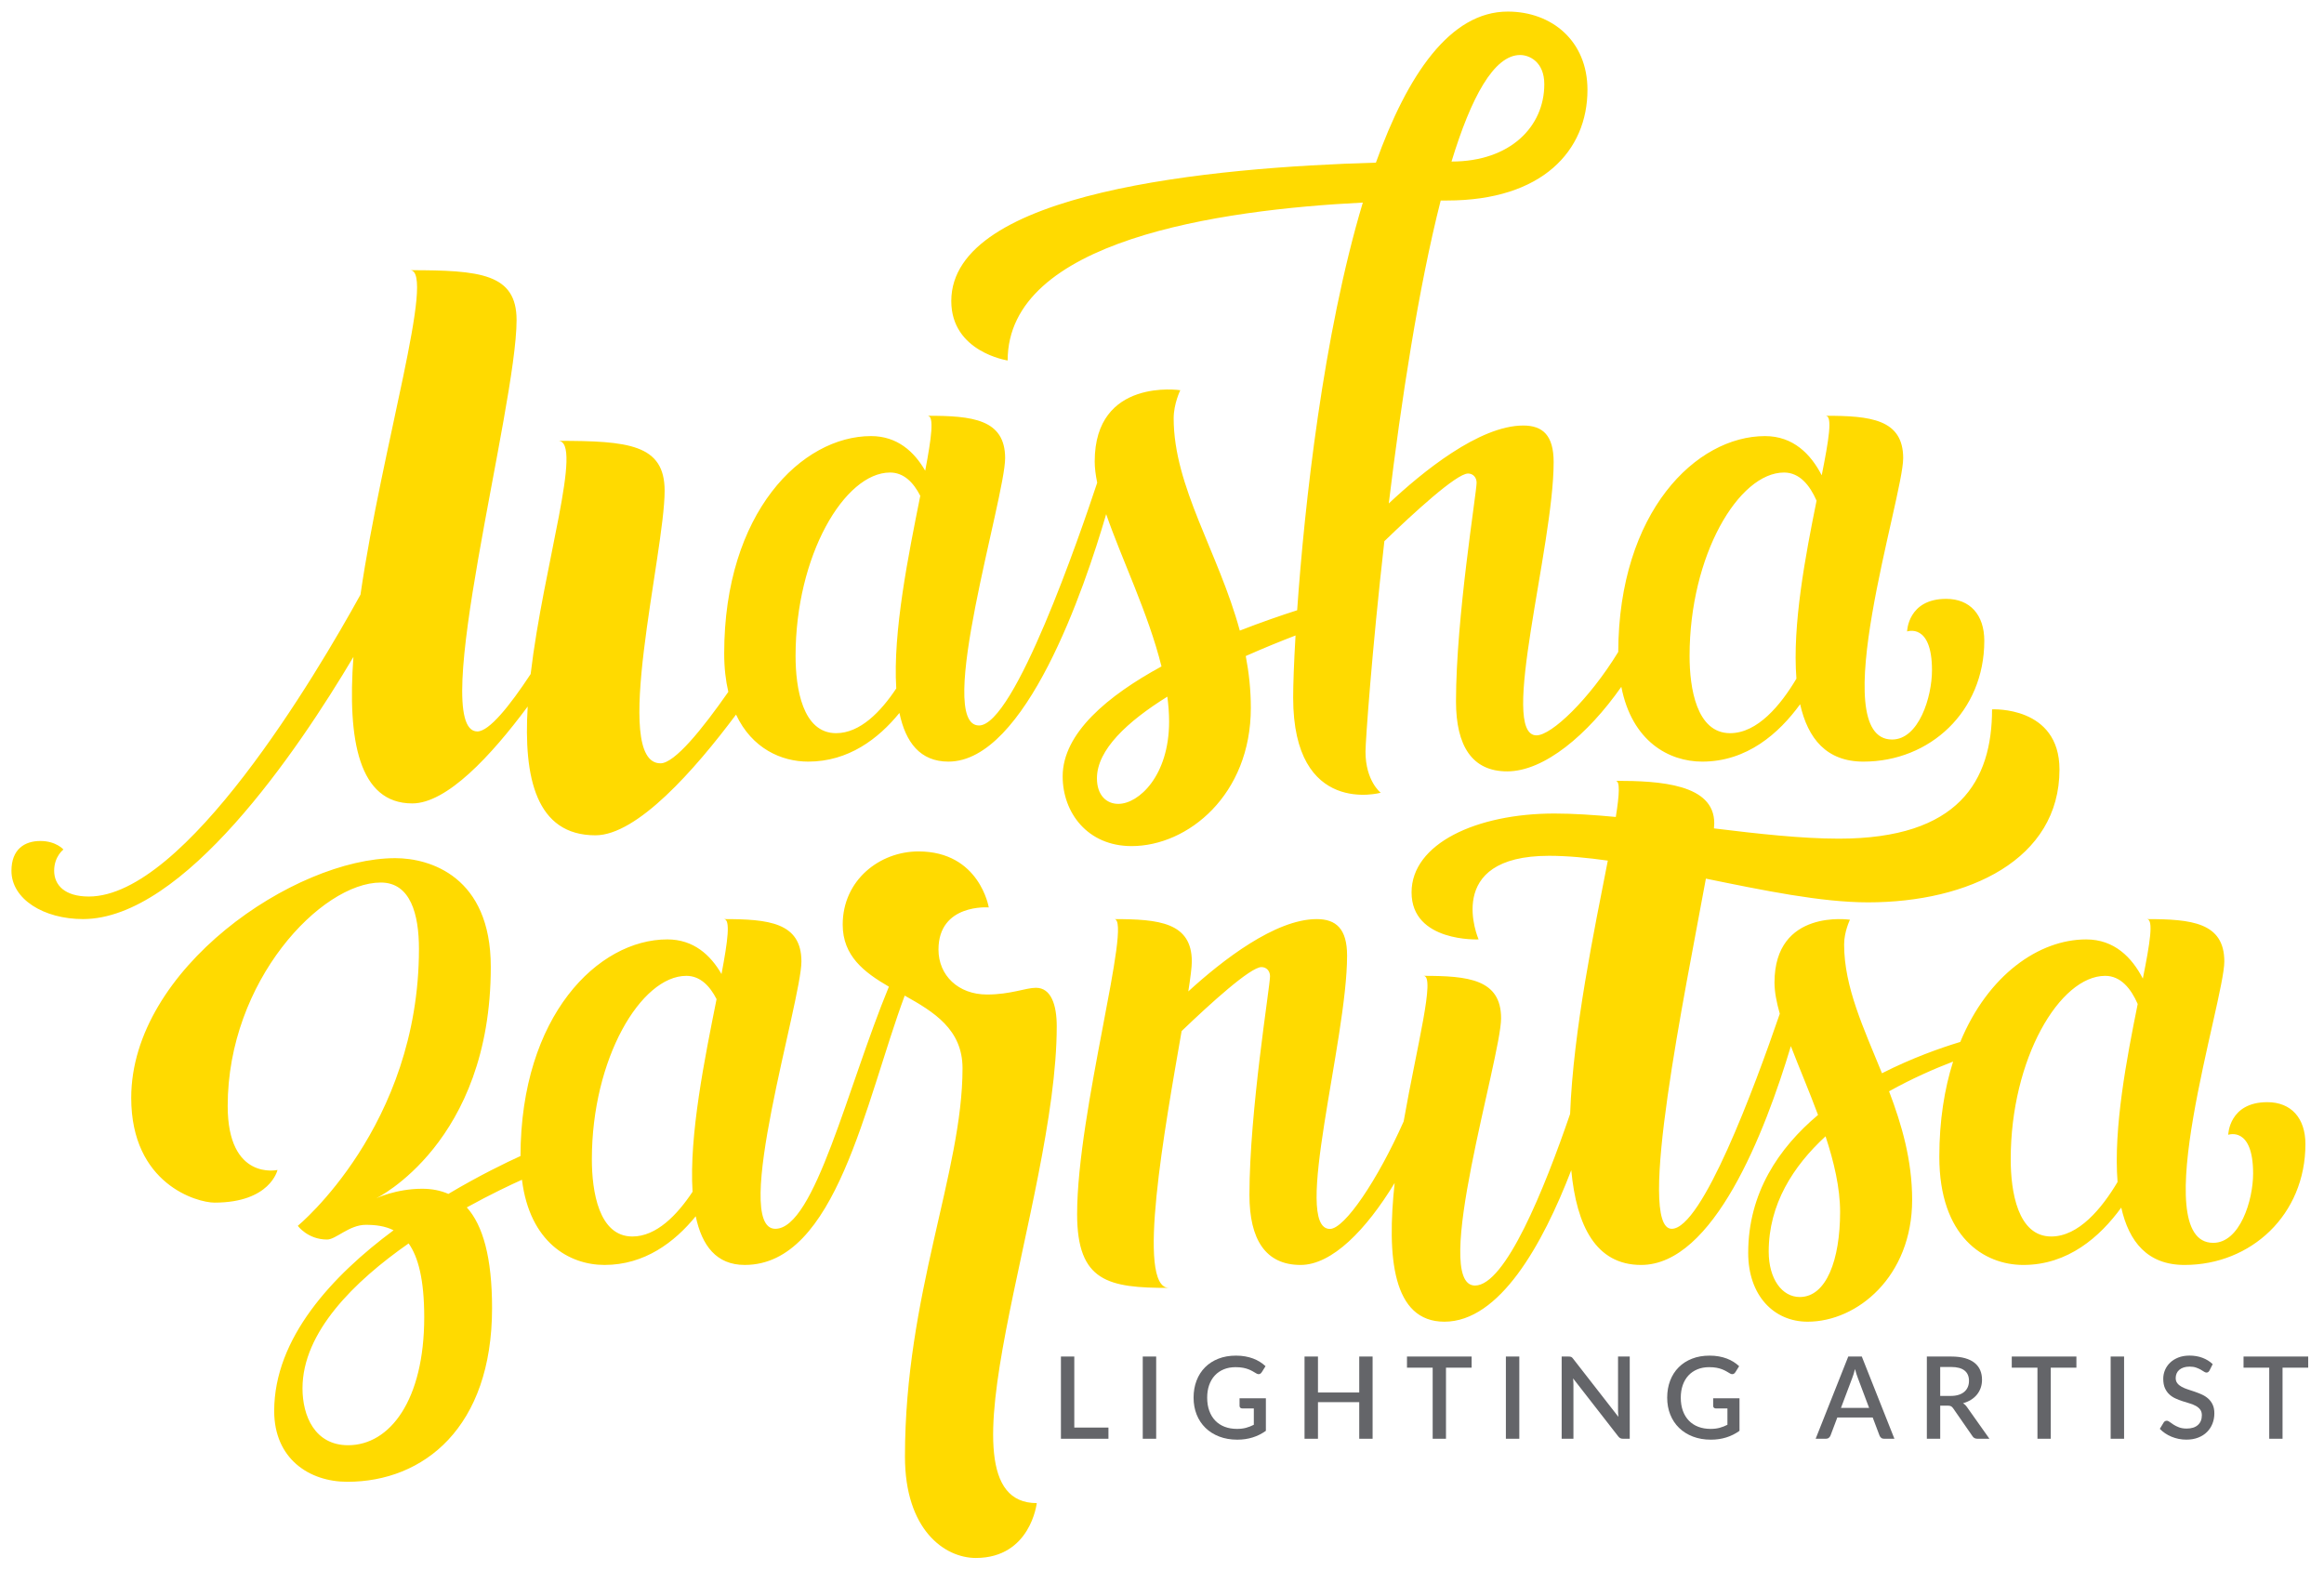 <svg xmlns="http://www.w3.org/2000/svg" version="1.1" x="0px" y="0px" width="355.333px" height="240px" viewBox="0 0 355.333 240" xml:space="preserve">
    <style>.s0{fill:#646569;}.s1{clip-path:url(#SVGID_2_);fill:#646569;}.s2{clip-path:url(#SVGID_2_);fill:#FFDA00;}</style>
    <polygon points="169.478 218.284 169.478 219.995 162.213 219.995 162.213 207.421 164.256 207.421 164.256 218.284 " fill="#646569"/>
    <rect x="174.724" y="207.421" width="2.052" height="12.573" fill="#646569"/>
    <defs>
        <rect x="-218.667" y="-186.003" width="792" height="612"/>
    </defs>
    <path d="M193.549 213.804v4.978c-1.251 0.901-2.707 1.353-4.365 1.353 -1.019 0-1.939-0.159-2.764-0.476 -0.823-0.317-1.526-0.761-2.107-1.327 -0.583-0.568-1.031-1.244-1.346-2.03 -0.313-0.786-0.472-1.65-0.472-2.593 0-0.949 0.152-1.818 0.454-2.606 0.303-0.789 0.737-1.467 1.302-2.035 0.564-0.566 1.245-1.007 2.042-1.317 0.798-0.313 1.694-0.467 2.689-0.467 0.508 0 0.977 0.038 1.41 0.117 0.434 0.078 0.838 0.188 1.21 0.327 0.373 0.141 0.716 0.31 1.03 0.507s0.603 0.419 0.864 0.663l-0.585 0.935c-0.094 0.146-0.213 0.235-0.358 0.271s-0.303 0-0.472-0.104c-0.168-0.1-0.348-0.204-0.537-0.314 -0.188-0.11-0.405-0.214-0.649-0.31 -0.245-0.097-0.527-0.175-0.848-0.236 -0.32-0.061-0.697-0.092-1.136-0.092 -0.663 0-1.261 0.108-1.794 0.328 -0.532 0.218-0.988 0.528-1.366 0.934s-0.669 0.896-0.873 1.471c-0.204 0.577-0.305 1.221-0.305 1.931 0 0.751 0.108 1.422 0.323 2.012 0.214 0.591 0.52 1.092 0.916 1.502 0.396 0.41 0.874 0.724 1.436 0.939 0.563 0.215 1.19 0.322 1.882 0.322 0.519 0 0.98-0.056 1.385-0.166 0.403-0.11 0.802-0.265 1.19-0.463v-2.497h-1.754c-0.134 0-0.239-0.035-0.314-0.108s-0.113-0.167-0.113-0.284v-1.161H193.549z" class="s1"/>
    <polygon points="209.867 207.421 209.867 219.995 207.824 219.995 207.824 214.398 201.513 214.398 201.513 219.995 199.46 219.995 199.46 207.421 201.513 207.421 201.513 212.922 207.824 212.922 207.824 207.421 " class="s1"/>
    <polygon points="225.007 209.125 221.087 209.125 221.087 219.994 219.052 219.994 219.052 209.125 215.124 209.125 215.124 207.421 225.007 207.421 " class="s1"/>
    <rect x="230.245" y="207.421" width="2.053" height="12.573" class="s1"/>
    <path d="M249.183 207.421v12.573h-1.038c-0.157 0-0.292-0.027-0.403-0.083 -0.109-0.055-0.215-0.147-0.313-0.275l-6.906-8.871c0.019 0.17 0.03 0.337 0.039 0.503s0.013 0.318 0.013 0.459v8.268h-1.799v-12.573h1.066c0.088 0 0.161 0.004 0.222 0.014 0.062 0.009 0.119 0.024 0.171 0.048 0.053 0.023 0.102 0.058 0.148 0.104s0.096 0.105 0.148 0.175l6.914 8.879c-0.017-0.18-0.029-0.357-0.038-0.531 -0.009-0.175-0.014-0.338-0.014-0.489v-8.199H249.183zM265.964 213.804v4.978c-1.252 0.901-2.707 1.353-4.366 1.353 -1.018 0-1.939-0.159-2.763-0.476 -0.824-0.317-1.527-0.761-2.108-1.327 -0.583-0.568-1.031-1.244-1.346-2.03s-0.472-1.65-0.472-2.593c0-0.949 0.152-1.818 0.454-2.606 0.304-0.789 0.736-1.467 1.302-2.035 0.563-0.566 1.245-1.007 2.043-1.317 0.797-0.313 1.693-0.467 2.688-0.467 0.507 0 0.978 0.038 1.41 0.117 0.434 0.078 0.837 0.188 1.209 0.327 0.373 0.141 0.717 0.31 1.031 0.507s0.603 0.419 0.863 0.663l-0.584 0.935c-0.094 0.146-0.213 0.235-0.357 0.271 -0.146 0.035-0.303 0-0.472-0.104 -0.17-0.1-0.349-0.204-0.537-0.314 -0.19-0.11-0.406-0.214-0.651-0.31 -0.244-0.097-0.527-0.175-0.846-0.236 -0.321-0.061-0.698-0.092-1.137-0.092 -0.662 0-1.261 0.108-1.794 0.328 -0.531 0.218-0.987 0.528-1.365 0.934 -0.379 0.405-0.669 0.896-0.873 1.471 -0.204 0.577-0.307 1.221-0.307 1.931 0 0.751 0.108 1.422 0.323 2.012 0.215 0.591 0.521 1.092 0.917 1.502 0.396 0.41 0.874 0.724 1.437 0.939 0.562 0.215 1.189 0.322 1.882 0.322 0.518 0 0.979-0.056 1.383-0.166 0.405-0.11 0.803-0.265 1.191-0.463v-2.497h-1.754c-0.134 0-0.238-0.035-0.313-0.108 -0.077-0.073-0.114-0.167-0.114-0.284v-1.161H265.964zM289.65 219.995h-1.58c-0.181 0-0.326-0.045-0.436-0.136 -0.112-0.09-0.196-0.202-0.254-0.336l-1.048-2.776h-5.413l-1.048 2.776c-0.048 0.117-0.129 0.224-0.244 0.323 -0.117 0.099-0.263 0.148-0.437 0.148h-1.581l4.986-12.573h2.069L289.65 219.995zM285.782 215.28l-1.729-4.593c-0.141-0.355-0.282-0.807-0.428-1.354 -0.063 0.274-0.134 0.525-0.209 0.755 -0.075 0.23-0.146 0.433-0.21 0.607l-1.729 4.584H285.782zM304.178 219.995h-1.825c-0.359 0-0.621-0.14-0.784-0.42l-2.935-4.233c-0.099-0.146-0.206-0.251-0.323-0.314 -0.116-0.064-0.29-0.097-0.523-0.097h-1.135v5.064h-2.043v-12.573h3.701c0.827 0 1.538 0.085 2.136 0.254 0.596 0.169 1.087 0.409 1.471 0.72 0.384 0.313 0.668 0.686 0.851 1.122 0.185 0.438 0.276 0.923 0.276 1.458 0 0.438-0.066 0.844-0.197 1.223s-0.319 0.722-0.566 1.03c-0.248 0.309-0.553 0.576-0.913 0.803 -0.361 0.228-0.771 0.405-1.231 0.532 0.25 0.152 0.466 0.364 0.646 0.639L304.178 219.995zM298.259 213.446c0.466 0 0.873-0.057 1.223-0.17s0.64-0.271 0.873-0.476c0.232-0.204 0.406-0.447 0.523-0.729 0.117-0.281 0.175-0.595 0.175-0.938 0-0.687-0.227-1.211-0.681-1.571 -0.454-0.361-1.141-0.542-2.062-0.542h-1.658v4.427H298.259z" class="s1"/>
    <polygon points="317.476 209.125 313.556 209.125 313.556 219.994 311.521 219.994 311.521 209.125 307.593 209.125 307.593 207.421 317.476 207.421 " class="s1"/>
    <rect x="322.713" y="207.421" width="2.053" height="12.573" class="s1"/>
    <path d="M337.819 209.57c-0.064 0.104-0.131 0.182-0.2 0.231 -0.07 0.049-0.157 0.073-0.263 0.073 -0.11 0-0.233-0.046-0.371-0.139 -0.137-0.093-0.306-0.197-0.507-0.31 -0.2-0.114-0.438-0.22-0.711-0.315s-0.599-0.145-0.978-0.145c-0.35 0-0.656 0.045-0.921 0.132 -0.266 0.087-0.487 0.21-0.668 0.366 -0.182 0.157-0.316 0.343-0.406 0.556 -0.09 0.212-0.136 0.442-0.136 0.692 0 0.321 0.085 0.587 0.254 0.8s0.392 0.395 0.668 0.546c0.275 0.151 0.592 0.283 0.946 0.397 0.355 0.113 0.718 0.234 1.088 0.362 0.369 0.128 0.731 0.272 1.087 0.436 0.354 0.163 0.671 0.37 0.946 0.62 0.277 0.25 0.499 0.557 0.668 0.917 0.169 0.361 0.253 0.8 0.253 1.318 0 0.559-0.096 1.083-0.287 1.572 -0.192 0.488-0.471 0.915-0.834 1.278 -0.363 0.364-0.812 0.651-1.345 0.86 -0.532 0.21-1.139 0.313-1.819 0.313 -0.402 0-0.794-0.038-1.176-0.116 -0.381-0.079-0.744-0.19-1.091-0.332 -0.347-0.144-0.671-0.316-0.973-0.521 -0.304-0.203-0.574-0.43-0.813-0.681l0.596-0.979c0.052-0.081 0.117-0.145 0.199-0.191 0.081-0.046 0.173-0.07 0.271-0.07 0.133 0 0.282 0.063 0.445 0.188 0.162 0.125 0.358 0.262 0.59 0.409 0.229 0.149 0.507 0.286 0.833 0.411s0.716 0.188 1.17 0.188c0.739 0 1.311-0.181 1.716-0.542 0.404-0.361 0.607-0.858 0.607-1.493 0-0.354-0.085-0.644-0.253-0.868 -0.169-0.224-0.394-0.412-0.669-0.563 -0.277-0.151-0.593-0.279-0.947-0.385 -0.355-0.104-0.716-0.216-1.082-0.336 -0.367-0.118-0.729-0.259-1.083-0.419 -0.355-0.16-0.671-0.37-0.948-0.629 -0.276-0.259-0.499-0.579-0.667-0.96 -0.169-0.381-0.253-0.856-0.253-1.428 0-0.454 0.088-0.894 0.265-1.318 0.179-0.425 0.438-0.802 0.777-1.131 0.341-0.328 0.762-0.592 1.262-0.79 0.501-0.198 1.071-0.297 1.712-0.297 0.722 0 1.384 0.114 1.986 0.341 0.602 0.228 1.122 0.55 1.558 0.969L337.819 209.57z" class="s1"/>
    <polygon points="352.915 209.125 348.995 209.125 348.995 219.994 346.96 219.994 346.96 209.125 343.032 209.125 343.032 207.421 352.915 207.421 " class="s1"/>
    <path d="M162.478 118.716c0 5.525 3.785 10.657 10.541 10.657 8.619 0 18.229-7.847 18.229-21.131 0-2.751-0.288-5.387-0.775-7.931 2.717-1.207 5.323-2.263 7.61-3.143 -0.255 4.336-0.363 7.651-0.363 9.494 0 18.266 13.388 14.554 13.388 14.554s-2.327-1.792-2.327-6.28c0-1.576 0.955-15.19 2.883-32.186 4.424-4.27 11.028-10.347 12.795-10.347 0.772 0 1.309 0.606 1.309 1.399 0 1.553-3.15 20.617-3.15 33.435 0 6.828 2.466 10.71 7.823 10.71 5.68 0 12.319-5.612 17.455-12.93 1.632 8.363 7.294 11.439 12.37 11.439 6.824 0 11.716-4.293 14.969-8.775 1.179 5.239 4.019 8.775 9.678 8.775 10.172 0 18.48-7.668 18.48-18.481 0-3.961-2.174-6.406-5.827-6.406 -5.879 0-5.976 4.989-5.976 4.989s3.805-1.378 3.805 5.921c0 4.116-2.019 10.599-6.101 10.599 -10.361 0 1.697-37.039 1.697-43.019 0-5.979-5.055-6.484-11.851-6.484 1.087 0 0.477 3.683-0.605 9.101 -1.658-3.22-4.339-5.994-8.665-5.994 -10.524 0-22.364 11.569-22.447 33.009 -4.464 7.286-10.207 12.751-12.499 12.751 -5.803 0 2.624-28.879 2.624-41.786 0-4.114-1.687-5.589-4.646-5.589 -6.729 0-15.44 7.111-20.563 11.919 1.886-15.529 4.529-32.932 7.94-46.324 0.33-0.001 0.654-0.002 0.97-0.002 14.559 0 21.47-7.611 21.47-16.93 0-7.454-5.435-11.958-12.191-11.958 -8.793 0-15.331 9.631-20.155 23.096 -25.092 0.729-64.924 4.421-64.924 21.166 0 7.804 8.619 9.085 8.619 9.085 0-18.349 32.236-23.038 54.304-24.143 -6.055 20.192-8.915 46.217-10.04 62.337 -2.472 0.794-5.511 1.838-8.769 3.11 -3.258-11.964-10.112-21.973-10.112-32.459 0-2.237 1.013-4.296 1.013-4.296s-13.086-1.987-13.086 10.896c0 0.992 0.141 2.081 0.382 3.243 -2.658 8.028-12.662 37.124-18.07 37.124 -6.813 0 3.992-34.892 3.992-40.872 0-5.979-5.056-6.484-11.851-6.484 1.039 0 0.589 3.369-0.369 8.402 -1.678-2.912-4.273-5.295-8.283-5.295 -10.561 0-22.451 11.647-22.451 33.232 0 2.215 0.23 4.16 0.63 5.876 -3.968 5.693-8.205 10.928-10.372 10.928 -7.613 0 0.635-32.13 0.635-41.678 0-7.105-5.57-7.631-16.286-7.631 3.921 0-2.234 18.991-4.2 35.66 -3.192 4.848-6.337 8.774-8.153 8.774 -7.613 0 6.003-49.619 6.003-62.897 0-7.106-5.571-7.631-16.287-7.631 4.004 0-4.255 26.755-7.581 49.613 -6.759 12.245-26.805 46.158-41.539 46.158 -3.685 0-5.297-1.753-5.297-3.942 0-2.19 1.418-3.245 1.418-3.245s-1.116-1.305-3.531-1.305c-2.406 0-4.416 1.262-4.416 4.563 0 4.337 4.951 7.376 10.936 7.376 15.401 0 32.829-25.734 41.35-40.085 -0.935 12.705 0.813 22.401 8.997 22.401 5.278 0 12.033-7.251 17.649-14.818 -0.662 10.884 1.285 19.693 10.355 19.693 6.374 0 15.187-10.002 21.5-18.458 2.434 5.189 6.931 7.191 11.036 7.191 6.143 0 10.72-3.479 13.946-7.443 0.94 4.498 3.17 7.443 7.493 7.443 11.807 0 20.807-26.501 24.117-37.838 2.351 6.823 6.458 15.21 8.458 23.284C169.383 106.372 162.478 112.099 162.478 118.716M272.779 72.252c2.366 0 3.934 1.937 4.969 4.304 -1.679 8.29-3.725 18.983-3.081 27.215 -2.417 4.063-5.952 8.336-10.14 8.336 -5.139 0-6.196-6.911-6.196-11.803C258.331 84.93 265.827 72.252 272.779 72.252M232.425 8.411c1.397 0 3.694 1.031 3.694 4.465 0 6.484-5.202 11.825-14.185 11.826C224.915 14.914 228.409 8.411 232.425 8.411M127.837 112.107c-5.138 0-6.197-6.911-6.197-11.803 0-15.375 7.497-28.052 14.449-28.052 2.113 0 3.59 1.544 4.619 3.559 -1.776 8.888-4.218 20.821-3.671 29.456C134.681 108.819 131.51 112.107 127.837 112.107M178.752 110.342c0 8.257-4.626 12.576-7.771 12.576 -1.786 0-3.262-1.303-3.262-3.91 0-4.374 4.681-8.702 10.765-12.485C178.655 107.816 178.752 109.093 178.752 110.342M158.399 151.04c-1.602 0-3.843 1.027-7.492 1.027 -4.388 0-7.416-2.918-7.416-6.872 0-7.067 7.688-6.445 7.688-6.445s-1.398-8.562-10.755-8.562c-5.902 0-11.577 4.368-11.577 11.191 0 4.8 3.28 7.291 7.063 9.49 -6.33 15.316-11.35 37.022-17.368 37.022 -6.812 0 3.993-34.894 3.993-40.872 0-5.98-5.056-6.484-11.852-6.484 1.039 0 0.59 3.368-0.368 8.401 -1.679-2.912-4.273-5.295-8.283-5.295 -10.543 0-22.409 11.609-22.449 33.125 -2.118 0.962-6.247 2.943-11.026 5.79 -1.2-0.527-2.533-0.788-3.999-0.788 -4.035 0-7.066 1.475-7.066 1.475s17.549-8.464 17.549-35.409c0-13.821-9.315-16.617-14.595-16.617 -15.375 0-40.382 16.928-40.382 36.651 0 13.201 10.091 16.021 12.731 16.021 8.545 0 9.632-4.993 9.632-4.993s-7.613 1.708-7.613-9.784c0-19.102 14.291-34.167 23.418-34.167 4.54 0 5.825 4.862 5.825 10.144 0 27.13-18.524 42.349-18.524 42.349s1.528 2.095 4.478 2.095c1.346 0 3.379-2.25 5.915-2.25 1.496 0 2.956 0.177 4.249 0.833 -9.329 6.919-18.252 16.455-18.252 27.631 0 7.304 5.357 10.828 11.181 10.828 11.648 0 22.131-8.27 22.131-26.557 0-7.743-1.395-12.645-3.859-15.399 3.684-2.035 6.779-3.486 8.43-4.227 1.191 9.567 7.237 13.025 12.622 13.025 6.142 0 10.719-3.479 13.946-7.442 0.94 4.497 3.169 7.442 7.493 7.442 13.999 0 18.39-24.813 24.461-41.182 4.471 2.5 8.84 5.171 8.84 11.114 0 15.843-8.802 34.57-8.802 59.381 0 11.182 6.057 15.492 10.833 15.492 8.386 0 9.318-8.388 9.318-8.388 -16.618 0 3.056-46.125 3.056-72.915C161.574 153.662 160.712 151.04 158.399 151.04M64.863 201.417c0 12.657-5.235 19.566-11.636 19.566 -5.112 0-6.976-4.504-6.976-8.697 0-8.594 7.932-16.371 16.227-22.159C63.934 192.174 64.863 195.631 64.863 201.417M96.691 189.068c-5.139 0-6.197-6.911-6.197-11.803 0-15.375 7.496-28.052 14.449-28.052 2.113 0 3.589 1.544 4.619 3.559 -1.776 8.888-4.218 20.821-3.671 29.456C103.536 185.779 100.365 189.068 96.691 189.068M346.666 168.529c-5.879 0-5.976 4.989-5.976 4.989s3.805-1.378 3.805 5.921c0 4.116-2.02 10.6-6.102 10.6 -10.36 0 1.699-37.04 1.699-43.019 0-5.98-5.056-6.484-11.852-6.484 1.087 0 0.477 3.683-0.606 9.101 -1.658-3.221-4.338-5.994-8.665-5.994 -7.193 0-15.001 5.409-19.25 15.678 -3.047 0.923-7.413 2.466-11.969 4.787 -2.781-6.854-5.789-13.166-5.789-19.687 0-1.973 0.893-3.787 0.893-3.787s-11.538-1.752-11.538 9.606c0 1.397 0.308 3.006 0.809 4.77 -3.891 11.332-11.898 32.883-16.522 32.883 -5.479 0 2.061-36.244 5.223-53.544 8.799 1.803 17.642 3.628 24.78 3.628 15.423 0 29.283-6.564 29.283-20.309 0-9.761-10.309-9.202-10.309-9.202 0 10.926-5.066 19.772-23.42 19.772 -5.669 0-12.346-0.74-19.102-1.57 0.029-0.317 0.047-0.587 0.047-0.792 0-5.979-8.276-6.483-15.072-6.483 0.689 0 0.573 2.078 0.02 5.526 -3.344-0.314-6.523-0.524-9.388-0.524 -11.94 0-21.841 4.621-21.841 12.055 0 7.66 10.25 7.194 10.25 7.194s-5.591-12.785 10.774-12.785c2.759 0 5.792 0.287 8.982 0.735 -2.044 10.493-5.282 25.916-5.764 38.735 -3.945 11.508-9.902 26.241-14.545 26.241 -6.813 0 3.991-34.893 3.991-40.872 0-5.979-5.056-6.483-11.851-6.483 1.842 0-0.99 10.573-3.047 22.264 -3.994 8.989-9.038 16.434-11.273 16.434 -5.803 0 2.625-28.879 2.625-41.786 0-4.113-1.686-5.589-4.646-5.589 -6.336 0-14.435 6.308-19.634 11.059 0.334-2.128 0.539-3.73 0.539-4.574 0-5.98-5.056-6.484-11.852-6.484 2.797 0-5.685 29.451-5.685 45.107 0 10.367 4.803 11.285 14.043 11.285 -5.074 0-0.653-24.364 1.935-39.272 4.401-4.222 10.521-9.784 12.209-9.784 0.773 0 1.309 0.606 1.309 1.399 0 1.553-3.149 20.617-3.149 33.435 0 6.828 2.465 10.711 7.823 10.711 4.804 0 10.014-5.353 14.381-12.535 -1.219 11.266-0.343 21.213 7.604 21.213 8.418 0 14.987-11.716 19.398-23.165 0.807 8.53 3.776 14.487 10.683 14.487 11.05 0 18.915-20.185 22.894-33.459 1.257 3.279 2.794 6.86 4.153 10.521 -6.002 5.051-10.676 11.92-10.676 21.099 0 6.471 3.885 10.517 9.089 10.517 7.601 0 15.978-6.919 15.978-18.633 0-6.065-1.592-11.501-3.528-16.597 3.59-2.001 7.076-3.505 9.79-4.544 -1.329 4.187-2.107 9.044-2.107 14.553 0 12.272 6.845 16.543 12.848 16.543 6.824 0 11.716-4.293 14.969-8.774 1.178 5.238 4.018 8.774 9.677 8.774 10.172 0 18.481-7.669 18.481-18.481C352.493 170.974 350.319 168.529 346.666 168.529M281.346 185.314c0 7.28-2.084 13.008-6.169 13.008 -2.692 0-4.747-2.738-4.747-6.949 0-7.226 3.73-13.055 8.692-17.625C280.415 177.682 281.346 181.628 281.346 185.314M313.629 189.068c-5.139 0-6.197-6.911-6.197-11.803 0-15.375 7.496-28.052 14.449-28.052 2.366 0 3.934 1.937 4.968 4.304 -1.678 8.291-3.724 18.982-3.08 27.215C321.351 184.795 317.816 189.068 313.629 189.068" class="s2"/>
</svg>
